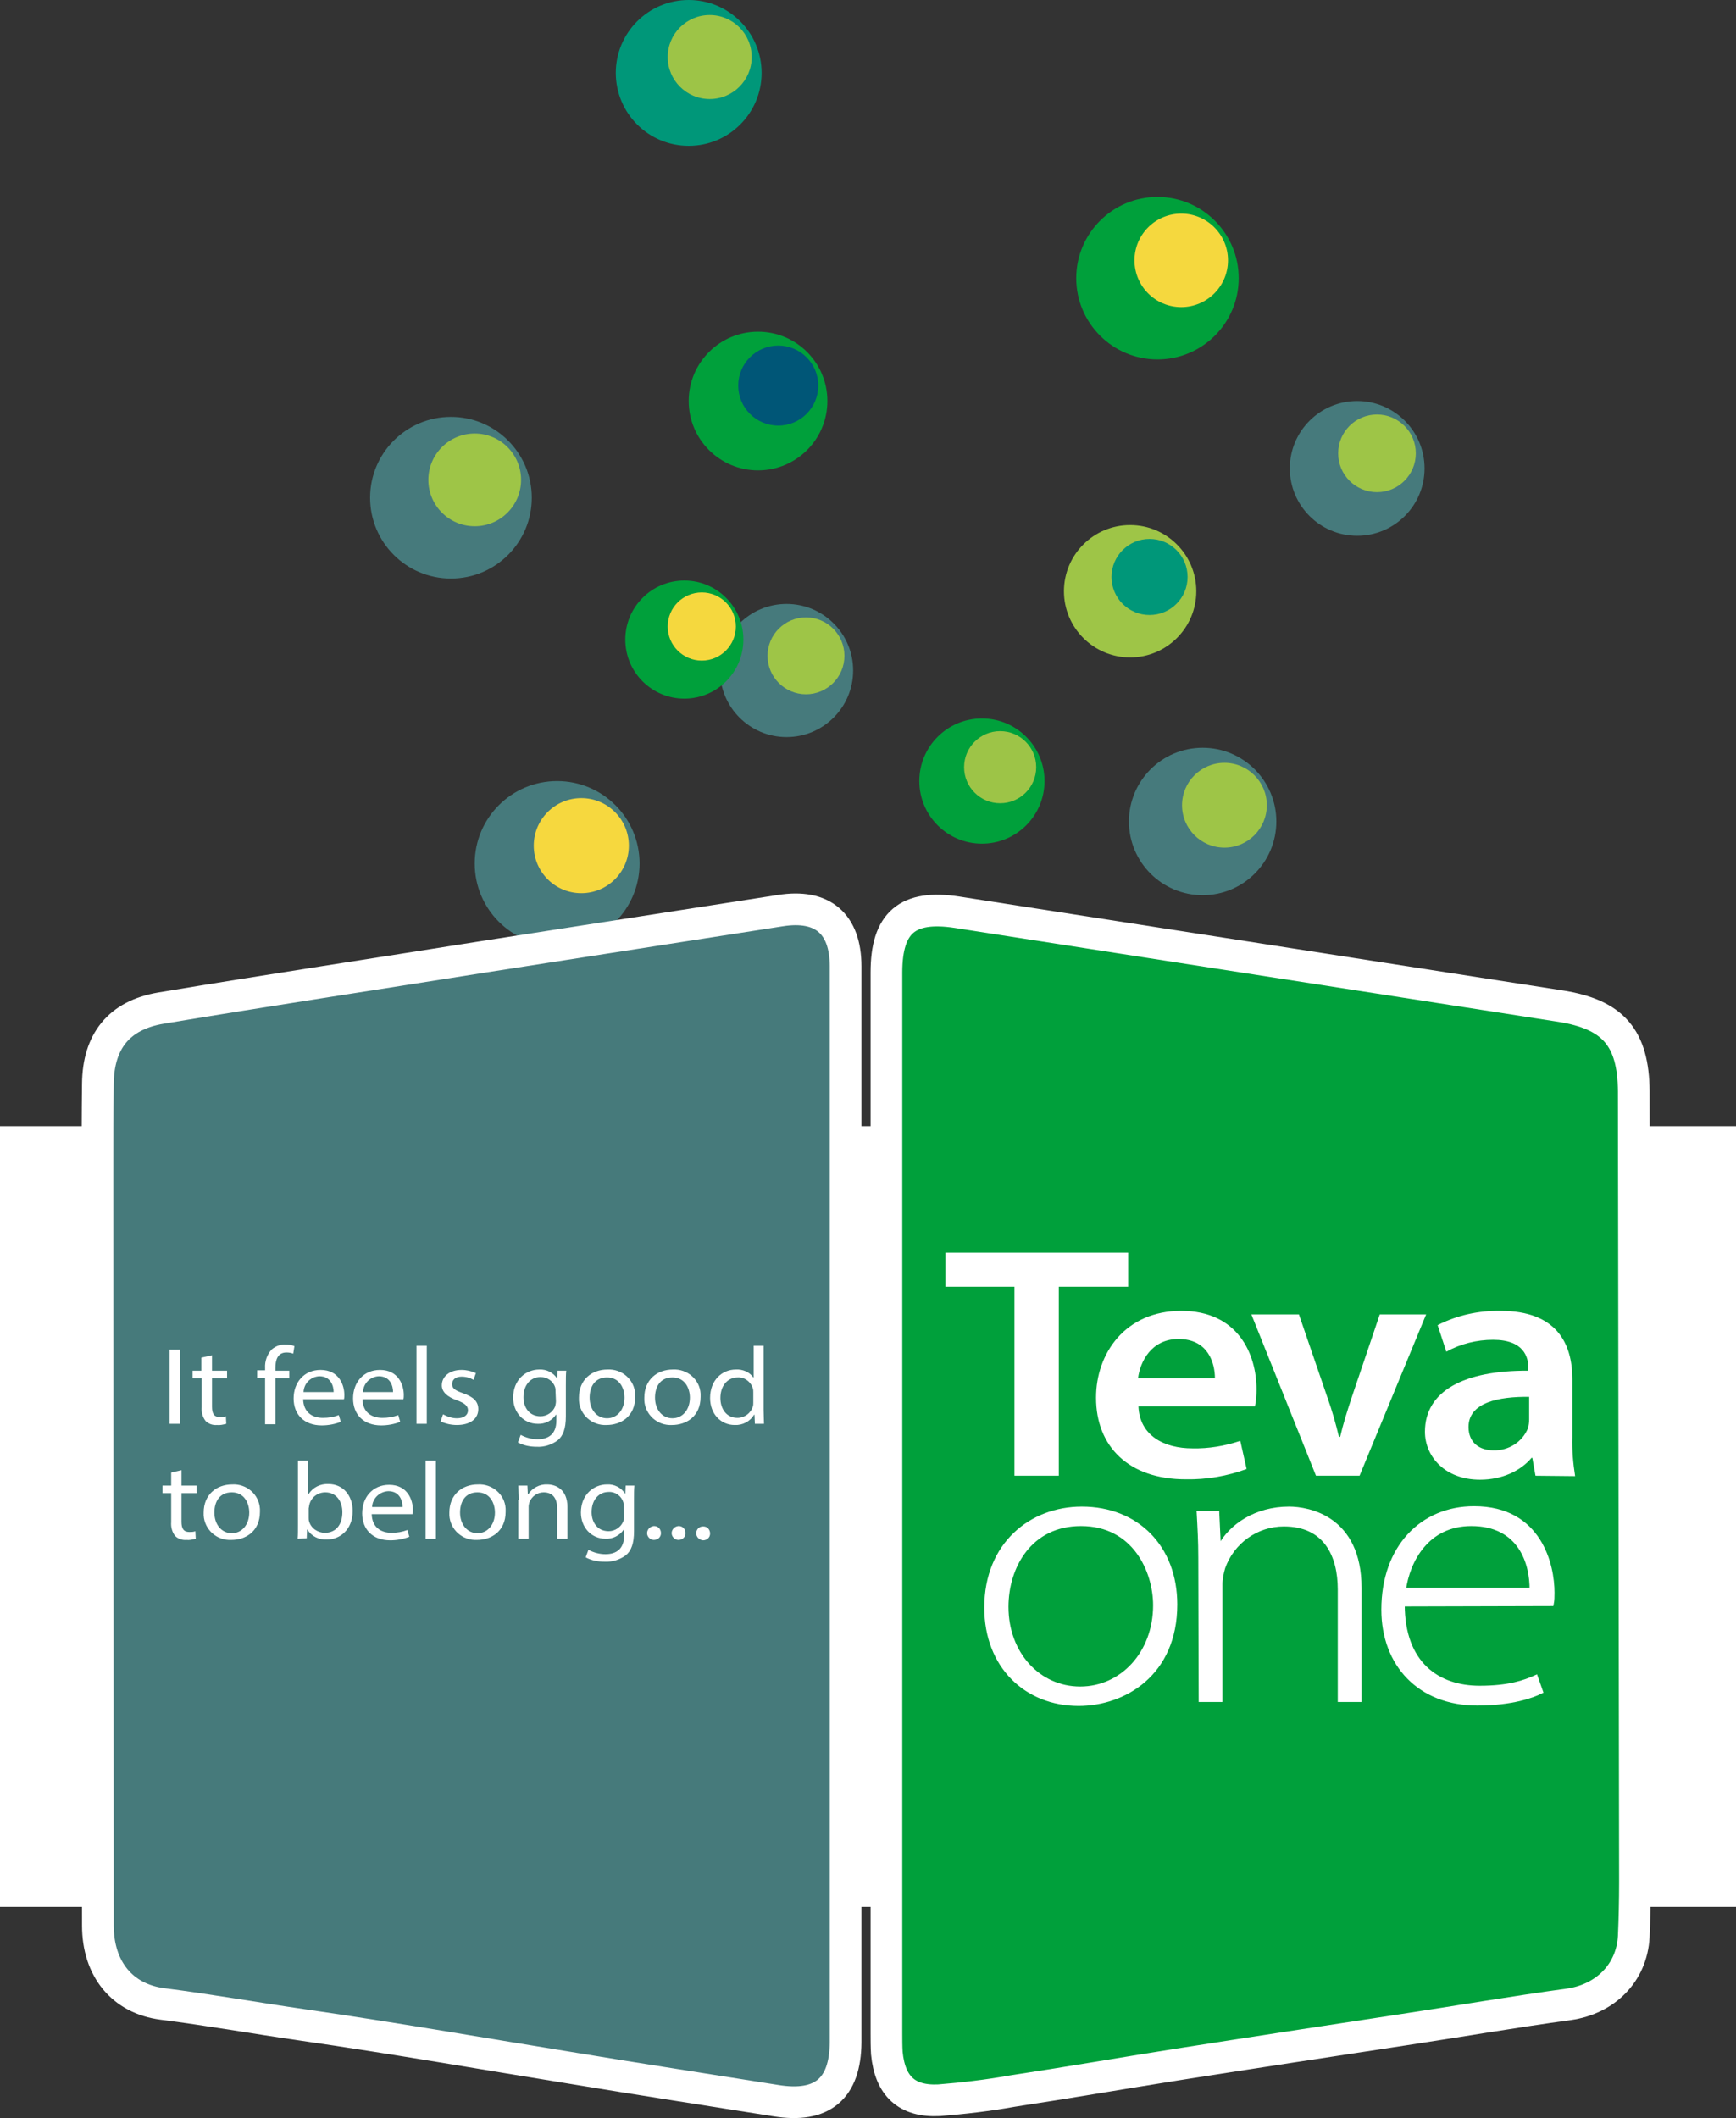 <?xml version="1.0" encoding="utf-8"?>
<!-- Generator: Adobe Illustrator 23.0.6, SVG Export Plug-In . SVG Version: 6.00 Build 0)  -->
<svg version="1.1" id="Layer_1" xmlns="http://www.w3.org/2000/svg" xmlns:xlink="http://www.w3.org/1999/xlink" x="0px" y="0px"
	 viewBox="0 0 438.1 534.5" style="enable-background:new 0 0 438.1 534.5;" xml:space="preserve">
<rect x="0" y="0" width="438.1" height="534.5" fill="#333333" stroke="none"/>
<style type="text/css">
	.st0{fill:#FFFFFF;stroke:#FFFFFF;stroke-miterlimit:10;}
	.st1{fill:#467A7C;}
	.st2{fill:#00A03B;stroke:#FFFFFF;stroke-width:8;stroke-miterlimit:10;}
	.st3{fill:#467A7B;stroke:#FFFFFF;stroke-width:8;stroke-miterlimit:10;}
	.st4{fill:#FFFFFF;}
	.st5{fill:#9EC547;}
	.st6{fill:#009779;}
	.st7{fill:#9DC447;}
	.st8{fill:#00A03B;}
	.st9{fill:#F5D83E;}
	.st10{fill:#F6D83E;}
	.st11{fill:#005677;}
</style>
<title>teva-one-logo-green</title>
<rect x="0.5" y="284.7" class="st0" width="437.1" height="196"/>
<circle class="st1" cx="140.6" cy="217.9" r="20.8"/>
<path class="st2" d="M223.7,380c0-44.9,0-89.7,0-134.6c0-12.6,5.3-17.1,17.8-15.2c50.8,7.9,101.6,15.8,152.3,23.7
	c13.3,2.1,18.4,8,18.5,21.5c0.1,66.5,0.2,133.1,0.3,199.6c0,4.6-0.1,9.1-0.3,13.7c-0.5,9.2-7.2,15.8-16.4,17.1
	c-13.9,1.9-27.8,4.3-41.7,6.4c-19,2.9-38.1,5.8-57.2,8.8c-13.9,2.2-27.7,4.6-41.6,6.7c-6.1,1.1-12.2,1.8-18.4,2.3
	c-8.2,0.4-12.4-3.6-13.2-11.9c-0.1-1.7-0.1-3.4-0.1-5.1L223.7,380z"/>
<path class="st3" d="M213.4,379.8v135.6c-0.1,11.7-5.9,16.6-17.6,14.7c-16.9-2.7-33.9-5.3-50.8-8.1c-22.9-3.7-45.7-7.7-68.6-11
	c-11.8-1.7-23.6-3.8-35.4-5.3c-10.1-1.3-16.3-8.8-16.3-19.8c0-63.2-0.1-126.3-0.1-189.5c0-7.6,0-15.2,0.1-22.9
	c0.1-10.7,5.3-17.3,15.9-19.1c27-4.5,54.1-8.6,81.1-12.9c25-3.9,50.1-7.8,75.2-11.7c10.6-1.7,16.5,3.2,16.5,14.1
	C213.4,289.3,213.4,334.6,213.4,379.8z"/>
<path class="st4" d="M45.4,340.6v18.7h-2.6v-18.7H45.4z"/>
<path class="st4" d="M53.5,342v3.9h3.8v1.9h-3.8v7.2c0,1.7,0.5,2.6,2,2.6c0.5,0,1,0,1.5-0.2l0.1,1.9c-0.8,0.2-1.6,0.4-2.4,0.3
	c-1,0.1-2.1-0.3-2.8-1c-0.8-1-1.1-2.3-1-3.5v-7.3h-2.3v-1.9h2.2v-3.3L53.5,342z"/>
<path class="st4" d="M66.9,359.3v-11.6h-2v-1.9h2v-0.6c-0.1-1.7,0.5-3.4,1.7-4.7c1-0.8,2.2-1.3,3.5-1.2c0.8,0,1.5,0.1,2.2,0.4
	l-0.3,1.9c-0.5-0.2-1.1-0.3-1.7-0.3c-2.2,0-2.8,1.8-2.8,3.9v0.7H73v1.9h-3.5v11.6H66.9z"/>
<path class="st4" d="M76.5,353.1c0.1,3.3,2.3,4.7,5,4.7c1.4,0,2.7-0.2,4-0.7l0.5,1.7c-1.5,0.6-3.2,0.9-4.8,0.9
	c-4.5,0-7.1-2.8-7.1-6.8s2.6-7.2,6.8-7.2c4.7,0,6,3.9,6,6.3c0,0.4,0,0.8-0.1,1.1L76.5,353.1z M84.2,351.3c0-1.5-0.7-4-3.6-4
	c-2.2,0.1-3.9,1.8-4,4H84.2z"/>
<path class="st4" d="M91.5,353.1c0,3.3,2.3,4.7,5,4.7c1.4,0,2.7-0.2,4-0.7l0.5,1.7c-1.5,0.6-3.2,0.9-4.8,0.9c-4.5,0-7.1-2.8-7.1-6.8
	s2.6-7.2,6.8-7.2c4.7,0,6,3.9,6,6.3c0,0.4,0,0.8-0.1,1.1L91.5,353.1z M99.2,351.3c0-1.5-0.7-4-3.6-4c-2.2,0.1-3.9,1.8-4,4H99.2z"/>
<path class="st4" d="M105.1,339.6h2.6v19.7h-2.6V339.6z"/>
<path class="st4" d="M111.8,356.9c1.1,0.6,2.3,1,3.5,1c1.9,0,2.8-0.9,2.8-2s-0.8-1.8-2.7-2.5c-2.6-0.9-3.9-2.2-3.9-3.8
	c0-2.2,1.9-3.9,5-3.9c1.2,0,2.5,0.3,3.6,0.8l-0.6,1.7c-0.9-0.5-1.9-0.8-3-0.8c-1.6,0-2.4,0.8-2.4,1.9s0.8,1.6,2.8,2.3
	c2.5,0.9,3.8,2,3.8,4c0,2.4-2,4-5.4,4c-1.4,0-2.8-0.3-4.1-0.9L111.8,356.9z"/>
<path class="st4" d="M142.9,345.9c-0.1,1-0.1,2-0.1,3.7v7.8c0,3.1-0.7,5-2.1,6.1c-1.5,1.1-3.4,1.7-5.2,1.6c-1.7,0-3.3-0.3-4.8-1.1
	l0.7-1.9c1.3,0.7,2.8,1.1,4.3,1.1c2.7,0,4.7-1.3,4.7-4.7v-1.5h-0.1c-1,1.5-2.8,2.4-4.6,2.3c-3.6,0-6.2-2.9-6.2-6.6
	c0-4.5,3.2-7.1,6.6-7.1c1.8-0.1,3.6,0.8,4.5,2.3h0l0.1-2L142.9,345.9z M140.2,351.2c0-0.4,0-0.7-0.1-1.1c-0.5-1.6-2-2.6-3.7-2.6
	c-2.5,0-4.3,2-4.3,5.1c0,2.6,1.5,4.8,4.3,4.8c1.6,0,3.1-1,3.7-2.5c0.1-0.4,0.2-0.9,0.2-1.3L140.2,351.2z"/>
<path class="st4" d="M160.3,352.5c0,5-3.7,7.1-7.2,7.1c-3.7,0.2-6.8-2.6-7-6.2c0-0.2,0-0.4,0-0.7c0-4.5,3.2-7.1,7.2-7.1
	c3.6-0.2,6.8,2.5,7,6.2C160.3,352,160.3,352.2,160.3,352.5z M148.8,352.7c0,3,1.8,5.2,4.4,5.2s4.4-2.2,4.4-5.2
	c0-2.3-1.2-5.1-4.4-5.1S148.8,350.1,148.8,352.7z"/>
<path class="st4" d="M176.8,352.5c0,5-3.7,7.1-7.2,7.1c-3.7,0.2-6.8-2.6-7-6.2c0-0.2,0-0.4,0-0.7c0-4.5,3.2-7.1,7.2-7.1
	c3.6-0.2,6.8,2.5,7,6.1C176.8,352,176.8,352.2,176.8,352.5z M165.3,352.7c0,3,1.8,5.2,4.4,5.2s4.4-2.2,4.4-5.2
	c0-2.3-1.2-5.1-4.4-5.1S165.3,350.1,165.3,352.7L165.3,352.7z"/>
<path class="st4" d="M192.7,339.6v16.2c0,1.2,0.1,2.5,0.1,3.5h-2.3l-0.1-2.3h-0.1c-1,1.7-2.9,2.7-4.9,2.6c-3.5,0-6.2-2.8-6.2-6.8
	c0-4.5,3-7.2,6.5-7.2c1.7-0.1,3.4,0.6,4.4,2h0.1v-8L192.7,339.6z M190.1,351.4c0-0.3,0-0.7-0.1-1c-0.5-1.7-2.1-2.9-3.8-2.8
	c-2.7,0-4.4,2.2-4.4,5.2c0,2.7,1.5,5,4.3,5c1.8,0,3.4-1.2,3.9-2.9c0.1-0.3,0.1-0.7,0.1-1V351.4z"/>
<path class="st4" d="M45.8,371v3.9h3.8v1.9h-3.8v7.2c0,1.7,0.5,2.6,2,2.6c0.5,0,1,0,1.5-0.2l0.1,1.9c-0.8,0.2-1.6,0.4-2.4,0.3
	c-1,0.1-2.1-0.3-2.8-1c-0.8-1-1.1-2.3-1-3.5v-7.3H41v-1.9h2.2v-3.3L45.8,371z"/>
<path class="st4" d="M65.6,381.5c0,5-3.7,7.1-7.2,7.1c-3.7,0.2-6.8-2.6-7-6.2c0-0.2,0-0.4,0-0.7c0-4.5,3.2-7.1,7.2-7.1
	c3.6-0.2,6.8,2.5,7,6.2C65.6,381,65.6,381.2,65.6,381.5z M54.1,381.7c0,3,1.8,5.2,4.4,5.2s4.4-2.2,4.4-5.2c0-2.3-1.2-5.1-4.4-5.1
	S54.1,379.1,54.1,381.7z"/>
<path class="st4" d="M75.1,388.3c0.1-0.9,0.1-2.3,0.1-3.5v-16.2h2.6v8.4h0.1c1.1-1.7,3-2.6,5-2.5c3.6,0,6.1,2.8,6.1,6.8
	c0,4.8-3.3,7.2-6.5,7.2c-2,0.1-3.9-0.8-4.9-2.5h-0.1l-0.1,2.2L75.1,388.3z M77.9,383c0,0.3,0,0.6,0.1,0.9c0.5,1.8,2.2,2.9,4,2.9
	c2.8,0,4.4-2.1,4.4-5.2c0-2.7-1.5-5-4.3-5c-1.9,0-3.5,1.2-4,3c-0.1,0.3-0.1,0.7-0.2,1L77.9,383z"/>
<path class="st4" d="M93.8,382.1c0.1,3.3,2.3,4.7,5,4.7c1.4,0,2.7-0.2,4-0.7l0.5,1.7c-1.5,0.6-3.2,0.9-4.8,0.9
	c-4.5,0-7.1-2.8-7.1-6.8s2.6-7.2,6.8-7.2c4.7,0,6,3.9,6,6.3c0,0.4,0,0.8-0.1,1.1L93.8,382.1z M101.6,380.3c0-1.5-0.7-4-3.6-4
	c-2.2,0.1-4,1.8-4.1,4H101.6z"/>
<path class="st4" d="M107.4,368.6h2.6v19.7h-2.6V368.6z"/>
<path class="st4" d="M127.6,381.5c0,5-3.7,7.1-7.2,7.1c-3.7,0.2-6.8-2.6-7-6.2c0-0.2,0-0.4,0-0.7c0-4.5,3.2-7.1,7.2-7.1
	c3.6-0.2,6.8,2.5,7,6.1C127.6,381,127.6,381.2,127.6,381.5z M116.1,381.7c0,3,1.8,5.2,4.4,5.2s4.4-2.2,4.4-5.2
	c0-2.3-1.2-5.1-4.4-5.1S116.1,379.1,116.1,381.7z"/>
<path class="st4" d="M130.9,378.5c0-1.4-0.1-2.5-0.1-3.6h2.3l0.1,2.2h0.1c1-1.6,2.9-2.6,4.8-2.5c2,0,5.1,1.1,5.1,5.7v8h-2.6v-7.7
	c0-2.2-0.9-4-3.4-4c-1.6,0-3,1-3.6,2.5c-0.1,0.4-0.2,0.7-0.2,1.1v8.1h-2.6V378.5z"/>
<path class="st4" d="M160.1,374.9c-0.1,1-0.1,2-0.1,3.7v7.8c0,3.1-0.7,5-2.1,6.1c-1.5,1.1-3.4,1.7-5.3,1.6c-1.7,0-3.3-0.3-4.8-1.1
	l0.7-1.9c1.3,0.7,2.8,1.1,4.3,1.1c2.7,0,4.7-1.3,4.7-4.7V386h-0.1c-1,1.5-2.8,2.4-4.6,2.3c-3.6,0-6.2-2.9-6.2-6.6
	c0-4.5,3.2-7.1,6.6-7.1c1.8-0.1,3.6,0.8,4.5,2.3h0.1l0.1-2L160.1,374.9z M157.4,380.2c0-0.4,0-0.7-0.1-1.1c-0.5-1.6-2-2.7-3.7-2.6
	c-2.5,0-4.3,2-4.3,5.1c0,2.6,1.5,4.8,4.3,4.8c1.6,0,3.1-1,3.7-2.5c0.1-0.4,0.2-0.9,0.2-1.3L157.4,380.2z"/>
<path class="st4" d="M163.3,386.9c0-0.9,0.7-1.7,1.7-1.8c0,0,0.1,0,0.1,0c1,0,1.7,0.8,1.7,1.8c0,1-0.8,1.7-1.8,1.7
	C164.1,388.6,163.3,387.8,163.3,386.9z"/>
<path class="st4" d="M169.5,386.9c0-0.9,0.7-1.7,1.7-1.8c0,0,0.1,0,0.1,0c1,0,1.7,0.8,1.7,1.8c0,1-0.8,1.7-1.8,1.7
	C170.3,388.6,169.5,387.8,169.5,386.9z"/>
<path class="st4" d="M175.7,386.9c0-0.9,0.7-1.7,1.7-1.7c0,0,0.1,0,0.1,0c1,0,1.7,0.8,1.7,1.8c0,1-0.8,1.7-1.8,1.7
	C176.5,388.6,175.7,387.9,175.7,386.9L175.7,386.9z"/>
<circle class="st1" cx="113.8" cy="125.6" r="20.4"/>
<circle class="st5" cx="119.8" cy="121.1" r="11.7"/>
<circle class="st5" cx="285.2" cy="149.2" r="16.7"/>
<circle class="st6" cx="290.1" cy="145.6" r="9.6"/>
<circle class="st6" cx="173.8" cy="18.4" r="18.4"/>
<circle class="st7" cx="179.1" cy="14.4" r="10.6"/>
<circle class="st1" cx="342.5" cy="118.2" r="17"/>
<circle class="st5" cx="347.5" cy="114.4" r="9.8"/>
<circle class="st1" cx="303.5" cy="207.3" r="18.6"/>
<circle class="st5" cx="309" cy="203.2" r="10.7"/>
<circle class="st1" cx="198.5" cy="169.2" r="16.8"/>
<circle class="st5" cx="203.4" cy="165.5" r="9.7"/>
<circle class="st8" cx="172.7" cy="161.4" r="14.9"/>
<circle class="st9" cx="177.1" cy="158.1" r="8.6"/>
<circle class="st8" cx="292.1" cy="70.2" r="20.5"/>
<circle class="st9" cx="298.1" cy="65.7" r="11.8"/>
<circle class="st8" cx="247.8" cy="197.1" r="15.8"/>
<circle class="st7" cx="252.4" cy="193.6" r="9.1"/>
<circle class="st10" cx="146.7" cy="213.4" r="12"/>
<circle class="st8" cx="191.3" cy="101.2" r="17.5"/>
<circle class="st11" cx="196.4" cy="97.3" r="10.1"/>
<path class="st4" d="M256,324.7h-17.4v-8.6h46.1v8.6h-17.5v47.7H256V324.7z"/>
<path class="st4" d="M287.3,354.9c0.3,7.4,6.5,10.6,13.6,10.6c4.1,0.1,8.2-0.6,12.1-1.9l1.6,7.1c-4.9,1.8-10.1,2.7-15.4,2.6
	c-14.3,0-22.6-8.2-22.6-20.6c0-11.2,7.4-21.9,21.5-21.9c14.3,0,19,10.9,19,19.8c0,1.5-0.1,2.9-0.4,4.3L287.3,354.9z M306.6,347.8
	c0-3.8-1.7-9.9-9.2-9.9c-6.9,0-9.7,5.8-10.2,9.9H306.6z"/>
<path class="st4" d="M327.8,331.7l7.1,20.7c1.3,3.6,2.2,6.9,3,10.2h0.3c0.8-3.4,1.8-6.6,3-10.2l7-20.7h11.7l-16.8,40.7h-11
	l-16.3-40.7H327.8z"/>
<path class="st4" d="M387.5,372.4l-0.8-4.5h-0.2c-2.7,3.2-7.3,5.5-13,5.5c-8.9,0-13.9-5.9-13.9-12.1c0-10.3,9.9-15.5,26.1-15.4v-0.7
	c0-2.7-1.1-7.1-8.9-7.1c-4.1,0-8.2,1-11.8,3l-2.2-6.7c4.9-2.5,10.4-3.7,15.9-3.6c14.1,0,18.1,8.2,18.1,17.2v14.7
	c-0.1,3.3,0.2,6.6,0.7,9.8L387.5,372.4z M386,352.5c-7.8-0.1-15.4,1.4-15.4,7.6c0,4,2.8,5.9,6.3,5.9c3.8,0.1,7.3-2.1,8.7-5.6
	c0.2-0.7,0.3-1.5,0.3-2.2V352.5z"/>
<path class="st0" d="M296.6,404.9c0,17.6-13,25.1-24.4,25.1c-13.2,0-23.3-9.5-23.3-24.3c0-16.1,11.4-25,24.1-25
	C287,380.7,296.6,390.5,296.6,404.9z M254,405.5c0,11.8,8.1,20.6,18.6,20.6s18.9-8.9,18.9-21c0-8.6-5.2-20.5-18.7-20.5
	C259.9,384.6,254,395.4,254,405.5z"/>
<path class="st0" d="M302.9,393.1c0-4.3-0.2-7.6-0.4-11.3h4.7l0.4,8.5h0.2c2.8-5.3,9.2-9.6,17.5-9.6c4.9,0,17.8,2.3,17.8,20V429h-5
	v-27.9c0-8.6-3.6-16.4-14.1-16.4c-6.9,0-13,4.4-15.3,10.9c-0.4,1.4-0.7,2.8-0.7,4.2V429h-5L302.9,393.1z"/>
<path class="st0" d="M354,404.9c0,15,8.9,21,19.4,21c7.4,0,11.3-1.4,14.2-2.7l1.3,3.7c-2,1-7.2,3-16.1,3c-14.6,0-23.7-9.9-23.7-23.7
	c0-15.7,9.7-25.6,22.9-25.6c16.7,0,19.8,14.5,19.8,21.3c0,1,0,1.9-0.2,2.9L354,404.9z M386.5,401.2c0.1-6.6-2.8-16.6-15.2-16.6
	c-11.2,0-16,9.3-17,16.6H386.5z"/>
</svg>
